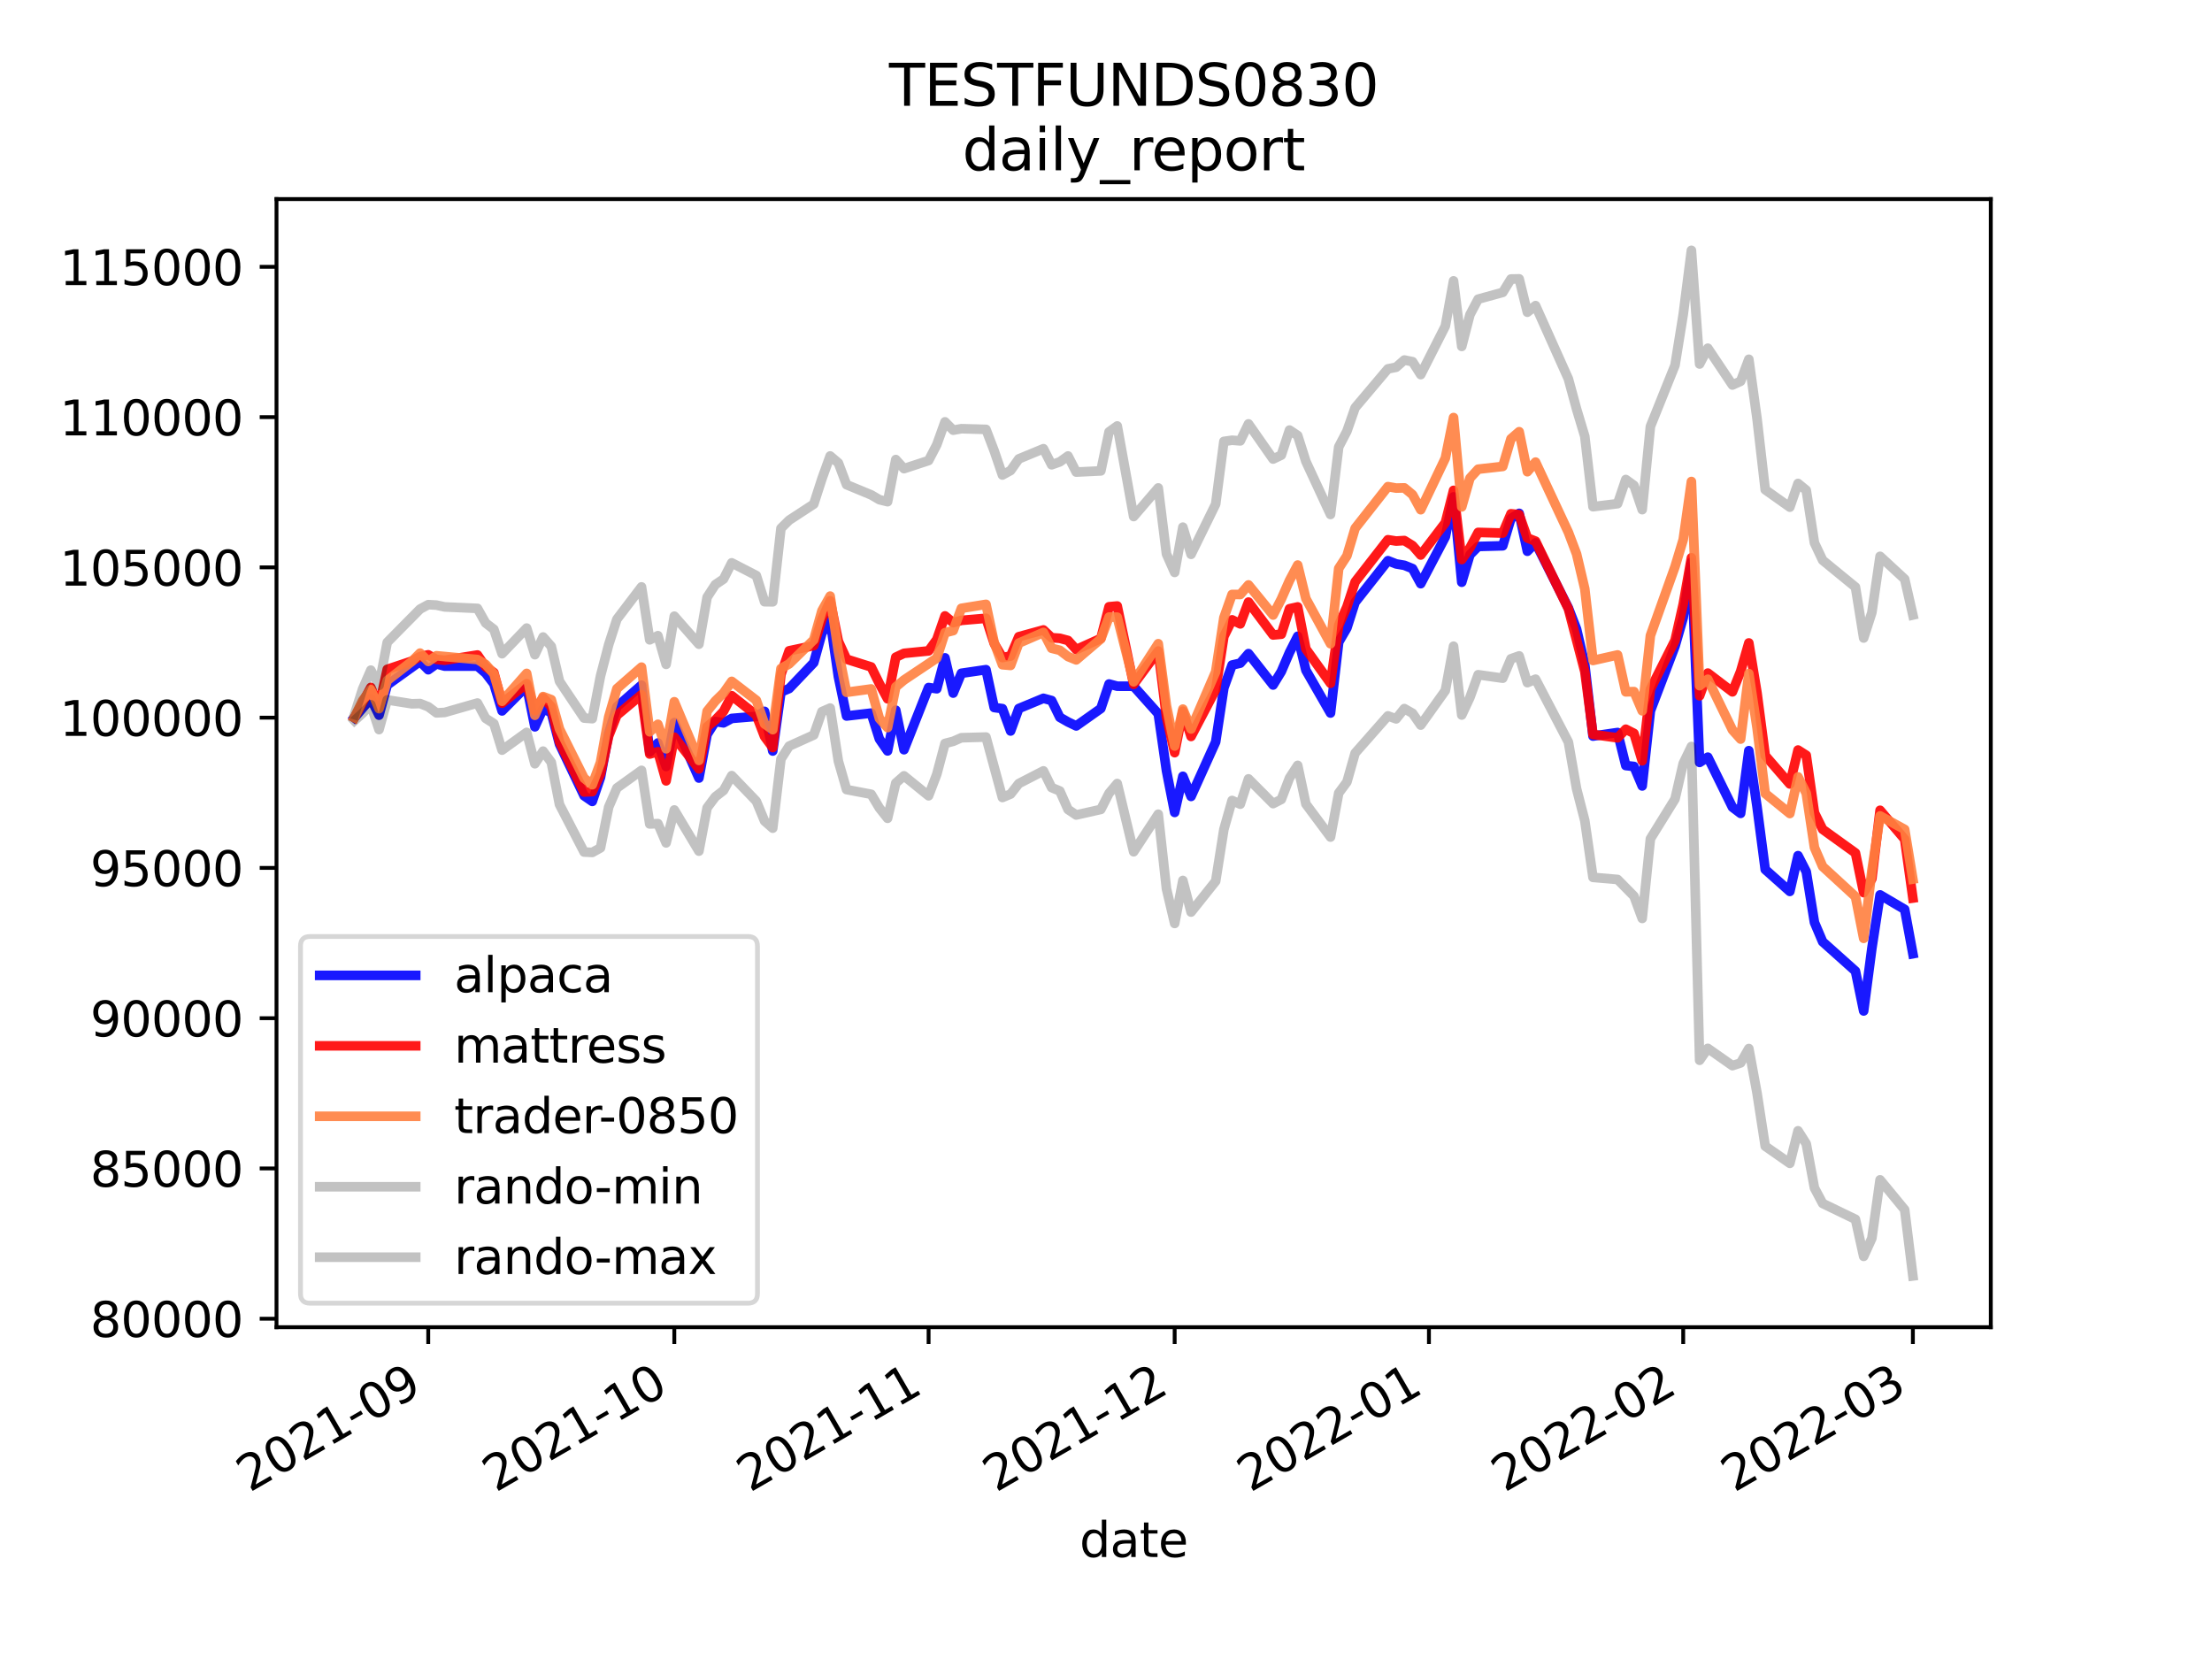 <?xml version="1.0" encoding="utf-8" standalone="no"?>
<!DOCTYPE svg PUBLIC "-//W3C//DTD SVG 1.1//EN"
  "http://www.w3.org/Graphics/SVG/1.1/DTD/svg11.dtd">
<svg height="345.6pt" version="1.1" viewBox="0 0 460.8 345.6" width="460.8pt" xmlns="http://www.w3.org/2000/svg" xmlns:xlink="http://www.w3.org/1999/xlink">
 <defs>
  <style type="text/css">*{stroke-linecap:butt;stroke-linejoin:round;}</style>
 </defs>
 <g id="figure_1">
  <g id="patch_1">
   <path d="M 0 345.6 
L 460.8 345.6 
L 460.8 0 
L 0 0 
z
" style="fill:#ffffff;"/>
  </g>
  <g id="axes_1">
   <g id="patch_2">
    <path d="M 57.6 276.48 
L 414.72 276.48 
L 414.72 41.472 
L 57.6 41.472 
z
" style="fill:#ffffff;"/>
   </g>
   <g id="matplotlib.axis_1">
    <g id="xtick_1">
     <g id="line2d_1">
      <defs>
       <path d="M 0 0 
L 0 3.5 
" id="m0a4900d268" style="stroke:#000000;stroke-width:0.8;"/>
      </defs>
      <g>
       <use style="stroke:#000000;stroke-width:0.8;" x="89.211" xlink:href="#m0a4900d268" y="276.48"/>
      </g>
     </g>
     <g id="text_1">
      <!-- 2021-09 -->
      <g transform="translate(51.986 310.952)rotate(-30)scale(0.1 -0.1)">
       <defs>
        <path d="M 1228 531 
L 3431 531 
L 3431 0 
L 469 0 
L 469 531 
Q 828 903 1448 1529 
Q 2069 2156 2228 2338 
Q 2531 2678 2651 2914 
Q 2772 3150 2772 3378 
Q 2772 3750 2511 3984 
Q 2250 4219 1831 4219 
Q 1534 4219 1204 4116 
Q 875 4013 500 3803 
L 500 4441 
Q 881 4594 1212 4672 
Q 1544 4750 1819 4750 
Q 2544 4750 2975 4387 
Q 3406 4025 3406 3419 
Q 3406 3131 3298 2873 
Q 3191 2616 2906 2266 
Q 2828 2175 2409 1742 
Q 1991 1309 1228 531 
z
" id="DejaVuSans-32" transform="scale(0.016)"/>
        <path d="M 2034 4250 
Q 1547 4250 1301 3770 
Q 1056 3291 1056 2328 
Q 1056 1369 1301 889 
Q 1547 409 2034 409 
Q 2525 409 2770 889 
Q 3016 1369 3016 2328 
Q 3016 3291 2770 3770 
Q 2525 4250 2034 4250 
z
M 2034 4750 
Q 2819 4750 3233 4129 
Q 3647 3509 3647 2328 
Q 3647 1150 3233 529 
Q 2819 -91 2034 -91 
Q 1250 -91 836 529 
Q 422 1150 422 2328 
Q 422 3509 836 4129 
Q 1250 4750 2034 4750 
z
" id="DejaVuSans-30" transform="scale(0.016)"/>
        <path d="M 794 531 
L 1825 531 
L 1825 4091 
L 703 3866 
L 703 4441 
L 1819 4666 
L 2450 4666 
L 2450 531 
L 3481 531 
L 3481 0 
L 794 0 
L 794 531 
z
" id="DejaVuSans-31" transform="scale(0.016)"/>
        <path d="M 313 2009 
L 1997 2009 
L 1997 1497 
L 313 1497 
L 313 2009 
z
" id="DejaVuSans-2d" transform="scale(0.016)"/>
        <path d="M 703 97 
L 703 672 
Q 941 559 1184 500 
Q 1428 441 1663 441 
Q 2288 441 2617 861 
Q 2947 1281 2994 2138 
Q 2813 1869 2534 1725 
Q 2256 1581 1919 1581 
Q 1219 1581 811 2004 
Q 403 2428 403 3163 
Q 403 3881 828 4315 
Q 1253 4750 1959 4750 
Q 2769 4750 3195 4129 
Q 3622 3509 3622 2328 
Q 3622 1225 3098 567 
Q 2575 -91 1691 -91 
Q 1453 -91 1209 -44 
Q 966 3 703 97 
z
M 1959 2075 
Q 2384 2075 2632 2365 
Q 2881 2656 2881 3163 
Q 2881 3666 2632 3958 
Q 2384 4250 1959 4250 
Q 1534 4250 1286 3958 
Q 1038 3666 1038 3163 
Q 1038 2656 1286 2365 
Q 1534 2075 1959 2075 
z
" id="DejaVuSans-39" transform="scale(0.016)"/>
       </defs>
       <use xlink:href="#DejaVuSans-32"/>
       <use x="63.623" xlink:href="#DejaVuSans-30"/>
       <use x="127.246" xlink:href="#DejaVuSans-32"/>
       <use x="190.869" xlink:href="#DejaVuSans-31"/>
       <use x="254.492" xlink:href="#DejaVuSans-2d"/>
       <use x="290.576" xlink:href="#DejaVuSans-30"/>
       <use x="354.199" xlink:href="#DejaVuSans-39"/>
      </g>
     </g>
    </g>
    <g id="xtick_2">
     <g id="line2d_2">
      <g>
       <use style="stroke:#000000;stroke-width:0.8;" x="140.472" xlink:href="#m0a4900d268" y="276.48"/>
      </g>
     </g>
     <g id="text_2">
      <!-- 2021-10 -->
      <g transform="translate(103.248 310.952)rotate(-30)scale(0.1 -0.1)">
       <use xlink:href="#DejaVuSans-32"/>
       <use x="63.623" xlink:href="#DejaVuSans-30"/>
       <use x="127.246" xlink:href="#DejaVuSans-32"/>
       <use x="190.869" xlink:href="#DejaVuSans-31"/>
       <use x="254.492" xlink:href="#DejaVuSans-2d"/>
       <use x="290.576" xlink:href="#DejaVuSans-31"/>
       <use x="354.199" xlink:href="#DejaVuSans-30"/>
      </g>
     </g>
    </g>
    <g id="xtick_3">
     <g id="line2d_3">
      <g>
       <use style="stroke:#000000;stroke-width:0.8;" x="193.442" xlink:href="#m0a4900d268" y="276.48"/>
      </g>
     </g>
     <g id="text_3">
      <!-- 2021-11 -->
      <g transform="translate(156.217 310.952)rotate(-30)scale(0.1 -0.1)">
       <use xlink:href="#DejaVuSans-32"/>
       <use x="63.623" xlink:href="#DejaVuSans-30"/>
       <use x="127.246" xlink:href="#DejaVuSans-32"/>
       <use x="190.869" xlink:href="#DejaVuSans-31"/>
       <use x="254.492" xlink:href="#DejaVuSans-2d"/>
       <use x="290.576" xlink:href="#DejaVuSans-31"/>
       <use x="354.199" xlink:href="#DejaVuSans-31"/>
      </g>
     </g>
    </g>
    <g id="xtick_4">
     <g id="line2d_4">
      <g>
       <use style="stroke:#000000;stroke-width:0.8;" x="244.704" xlink:href="#m0a4900d268" y="276.48"/>
      </g>
     </g>
     <g id="text_4">
      <!-- 2021-12 -->
      <g transform="translate(207.479 310.952)rotate(-30)scale(0.1 -0.1)">
       <use xlink:href="#DejaVuSans-32"/>
       <use x="63.623" xlink:href="#DejaVuSans-30"/>
       <use x="127.246" xlink:href="#DejaVuSans-32"/>
       <use x="190.869" xlink:href="#DejaVuSans-31"/>
       <use x="254.492" xlink:href="#DejaVuSans-2d"/>
       <use x="290.576" xlink:href="#DejaVuSans-31"/>
       <use x="354.199" xlink:href="#DejaVuSans-32"/>
      </g>
     </g>
    </g>
    <g id="xtick_5">
     <g id="line2d_5">
      <g>
       <use style="stroke:#000000;stroke-width:0.8;" x="297.673" xlink:href="#m0a4900d268" y="276.48"/>
      </g>
     </g>
     <g id="text_5">
      <!-- 2022-01 -->
      <g transform="translate(260.449 310.952)rotate(-30)scale(0.1 -0.1)">
       <use xlink:href="#DejaVuSans-32"/>
       <use x="63.623" xlink:href="#DejaVuSans-30"/>
       <use x="127.246" xlink:href="#DejaVuSans-32"/>
       <use x="190.869" xlink:href="#DejaVuSans-32"/>
       <use x="254.492" xlink:href="#DejaVuSans-2d"/>
       <use x="290.576" xlink:href="#DejaVuSans-30"/>
       <use x="354.199" xlink:href="#DejaVuSans-31"/>
      </g>
     </g>
    </g>
    <g id="xtick_6">
     <g id="line2d_6">
      <g>
       <use style="stroke:#000000;stroke-width:0.8;" x="350.643" xlink:href="#m0a4900d268" y="276.48"/>
      </g>
     </g>
     <g id="text_6">
      <!-- 2022-02 -->
      <g transform="translate(313.419 310.952)rotate(-30)scale(0.1 -0.1)">
       <use xlink:href="#DejaVuSans-32"/>
       <use x="63.623" xlink:href="#DejaVuSans-30"/>
       <use x="127.246" xlink:href="#DejaVuSans-32"/>
       <use x="190.869" xlink:href="#DejaVuSans-32"/>
       <use x="254.492" xlink:href="#DejaVuSans-2d"/>
       <use x="290.576" xlink:href="#DejaVuSans-30"/>
       <use x="354.199" xlink:href="#DejaVuSans-32"/>
      </g>
     </g>
    </g>
    <g id="xtick_7">
     <g id="line2d_7">
      <g>
       <use style="stroke:#000000;stroke-width:0.8;" x="398.487" xlink:href="#m0a4900d268" y="276.48"/>
      </g>
     </g>
     <g id="text_7">
      <!-- 2022-03 -->
      <g transform="translate(361.262 310.952)rotate(-30)scale(0.1 -0.1)">
       <defs>
        <path d="M 2597 2516 
Q 3050 2419 3304 2112 
Q 3559 1806 3559 1356 
Q 3559 666 3084 287 
Q 2609 -91 1734 -91 
Q 1441 -91 1130 -33 
Q 819 25 488 141 
L 488 750 
Q 750 597 1062 519 
Q 1375 441 1716 441 
Q 2309 441 2620 675 
Q 2931 909 2931 1356 
Q 2931 1769 2642 2001 
Q 2353 2234 1838 2234 
L 1294 2234 
L 1294 2753 
L 1863 2753 
Q 2328 2753 2575 2939 
Q 2822 3125 2822 3475 
Q 2822 3834 2567 4026 
Q 2313 4219 1838 4219 
Q 1578 4219 1281 4162 
Q 984 4106 628 3988 
L 628 4550 
Q 988 4650 1302 4700 
Q 1616 4750 1894 4750 
Q 2613 4750 3031 4423 
Q 3450 4097 3450 3541 
Q 3450 3153 3228 2886 
Q 3006 2619 2597 2516 
z
" id="DejaVuSans-33" transform="scale(0.016)"/>
       </defs>
       <use xlink:href="#DejaVuSans-32"/>
       <use x="63.623" xlink:href="#DejaVuSans-30"/>
       <use x="127.246" xlink:href="#DejaVuSans-32"/>
       <use x="190.869" xlink:href="#DejaVuSans-32"/>
       <use x="254.492" xlink:href="#DejaVuSans-2d"/>
       <use x="290.576" xlink:href="#DejaVuSans-30"/>
       <use x="354.199" xlink:href="#DejaVuSans-33"/>
      </g>
     </g>
    </g>
    <g id="text_8">
     <!-- date -->
     <g transform="translate(224.885 324.351)scale(0.1 -0.1)">
      <defs>
       <path d="M 2906 2969 
L 2906 4863 
L 3481 4863 
L 3481 0 
L 2906 0 
L 2906 525 
Q 2725 213 2448 61 
Q 2172 -91 1784 -91 
Q 1150 -91 751 415 
Q 353 922 353 1747 
Q 353 2572 751 3078 
Q 1150 3584 1784 3584 
Q 2172 3584 2448 3432 
Q 2725 3281 2906 2969 
z
M 947 1747 
Q 947 1113 1208 752 
Q 1469 391 1925 391 
Q 2381 391 2643 752 
Q 2906 1113 2906 1747 
Q 2906 2381 2643 2742 
Q 2381 3103 1925 3103 
Q 1469 3103 1208 2742 
Q 947 2381 947 1747 
z
" id="DejaVuSans-64" transform="scale(0.016)"/>
       <path d="M 2194 1759 
Q 1497 1759 1228 1600 
Q 959 1441 959 1056 
Q 959 750 1161 570 
Q 1363 391 1709 391 
Q 2188 391 2477 730 
Q 2766 1069 2766 1631 
L 2766 1759 
L 2194 1759 
z
M 3341 1997 
L 3341 0 
L 2766 0 
L 2766 531 
Q 2569 213 2275 61 
Q 1981 -91 1556 -91 
Q 1019 -91 701 211 
Q 384 513 384 1019 
Q 384 1609 779 1909 
Q 1175 2209 1959 2209 
L 2766 2209 
L 2766 2266 
Q 2766 2663 2505 2880 
Q 2244 3097 1772 3097 
Q 1472 3097 1187 3025 
Q 903 2953 641 2809 
L 641 3341 
Q 956 3463 1253 3523 
Q 1550 3584 1831 3584 
Q 2591 3584 2966 3190 
Q 3341 2797 3341 1997 
z
" id="DejaVuSans-61" transform="scale(0.016)"/>
       <path d="M 1172 4494 
L 1172 3500 
L 2356 3500 
L 2356 3053 
L 1172 3053 
L 1172 1153 
Q 1172 725 1289 603 
Q 1406 481 1766 481 
L 2356 481 
L 2356 0 
L 1766 0 
Q 1100 0 847 248 
Q 594 497 594 1153 
L 594 3053 
L 172 3053 
L 172 3500 
L 594 3500 
L 594 4494 
L 1172 4494 
z
" id="DejaVuSans-74" transform="scale(0.016)"/>
       <path d="M 3597 1894 
L 3597 1613 
L 953 1613 
Q 991 1019 1311 708 
Q 1631 397 2203 397 
Q 2534 397 2845 478 
Q 3156 559 3463 722 
L 3463 178 
Q 3153 47 2828 -22 
Q 2503 -91 2169 -91 
Q 1331 -91 842 396 
Q 353 884 353 1716 
Q 353 2575 817 3079 
Q 1281 3584 2069 3584 
Q 2775 3584 3186 3129 
Q 3597 2675 3597 1894 
z
M 3022 2063 
Q 3016 2534 2758 2815 
Q 2500 3097 2075 3097 
Q 1594 3097 1305 2825 
Q 1016 2553 972 2059 
L 3022 2063 
z
" id="DejaVuSans-65" transform="scale(0.016)"/>
      </defs>
      <use xlink:href="#DejaVuSans-64"/>
      <use x="63.477" xlink:href="#DejaVuSans-61"/>
      <use x="124.756" xlink:href="#DejaVuSans-74"/>
      <use x="163.965" xlink:href="#DejaVuSans-65"/>
     </g>
    </g>
   </g>
   <g id="matplotlib.axis_2">
    <g id="ytick_1">
     <g id="line2d_8">
      <defs>
       <path d="M 0 0 
L -3.5 0 
" id="m4375a3fd63" style="stroke:#000000;stroke-width:0.8;"/>
      </defs>
      <g>
       <use style="stroke:#000000;stroke-width:0.8;" x="57.6" xlink:href="#m4375a3fd63" y="274.714"/>
      </g>
     </g>
     <g id="text_9">
      <!-- 80000 -->
      <g transform="translate(18.788 278.513)scale(0.1 -0.1)">
       <defs>
        <path d="M 2034 2216 
Q 1584 2216 1326 1975 
Q 1069 1734 1069 1313 
Q 1069 891 1326 650 
Q 1584 409 2034 409 
Q 2484 409 2743 651 
Q 3003 894 3003 1313 
Q 3003 1734 2745 1975 
Q 2488 2216 2034 2216 
z
M 1403 2484 
Q 997 2584 770 2862 
Q 544 3141 544 3541 
Q 544 4100 942 4425 
Q 1341 4750 2034 4750 
Q 2731 4750 3128 4425 
Q 3525 4100 3525 3541 
Q 3525 3141 3298 2862 
Q 3072 2584 2669 2484 
Q 3125 2378 3379 2068 
Q 3634 1759 3634 1313 
Q 3634 634 3220 271 
Q 2806 -91 2034 -91 
Q 1263 -91 848 271 
Q 434 634 434 1313 
Q 434 1759 690 2068 
Q 947 2378 1403 2484 
z
M 1172 3481 
Q 1172 3119 1398 2916 
Q 1625 2713 2034 2713 
Q 2441 2713 2670 2916 
Q 2900 3119 2900 3481 
Q 2900 3844 2670 4047 
Q 2441 4250 2034 4250 
Q 1625 4250 1398 4047 
Q 1172 3844 1172 3481 
z
" id="DejaVuSans-38" transform="scale(0.016)"/>
       </defs>
       <use xlink:href="#DejaVuSans-38"/>
       <use x="63.623" xlink:href="#DejaVuSans-30"/>
       <use x="127.246" xlink:href="#DejaVuSans-30"/>
       <use x="190.869" xlink:href="#DejaVuSans-30"/>
       <use x="254.492" xlink:href="#DejaVuSans-30"/>
      </g>
     </g>
    </g>
    <g id="ytick_2">
     <g id="line2d_9">
      <g>
       <use style="stroke:#000000;stroke-width:0.8;" x="57.6" xlink:href="#m4375a3fd63" y="243.41"/>
      </g>
     </g>
     <g id="text_10">
      <!-- 85000 -->
      <g transform="translate(18.788 247.209)scale(0.1 -0.1)">
       <defs>
        <path d="M 691 4666 
L 3169 4666 
L 3169 4134 
L 1269 4134 
L 1269 2991 
Q 1406 3038 1543 3061 
Q 1681 3084 1819 3084 
Q 2600 3084 3056 2656 
Q 3513 2228 3513 1497 
Q 3513 744 3044 326 
Q 2575 -91 1722 -91 
Q 1428 -91 1123 -41 
Q 819 9 494 109 
L 494 744 
Q 775 591 1075 516 
Q 1375 441 1709 441 
Q 2250 441 2565 725 
Q 2881 1009 2881 1497 
Q 2881 1984 2565 2268 
Q 2250 2553 1709 2553 
Q 1456 2553 1204 2497 
Q 953 2441 691 2322 
L 691 4666 
z
" id="DejaVuSans-35" transform="scale(0.016)"/>
       </defs>
       <use xlink:href="#DejaVuSans-38"/>
       <use x="63.623" xlink:href="#DejaVuSans-35"/>
       <use x="127.246" xlink:href="#DejaVuSans-30"/>
       <use x="190.869" xlink:href="#DejaVuSans-30"/>
       <use x="254.492" xlink:href="#DejaVuSans-30"/>
      </g>
     </g>
    </g>
    <g id="ytick_3">
     <g id="line2d_10">
      <g>
       <use style="stroke:#000000;stroke-width:0.8;" x="57.6" xlink:href="#m4375a3fd63" y="212.107"/>
      </g>
     </g>
     <g id="text_11">
      <!-- 90000 -->
      <g transform="translate(18.788 215.906)scale(0.1 -0.1)">
       <use xlink:href="#DejaVuSans-39"/>
       <use x="63.623" xlink:href="#DejaVuSans-30"/>
       <use x="127.246" xlink:href="#DejaVuSans-30"/>
       <use x="190.869" xlink:href="#DejaVuSans-30"/>
       <use x="254.492" xlink:href="#DejaVuSans-30"/>
      </g>
     </g>
    </g>
    <g id="ytick_4">
     <g id="line2d_11">
      <g>
       <use style="stroke:#000000;stroke-width:0.8;" x="57.6" xlink:href="#m4375a3fd63" y="180.803"/>
      </g>
     </g>
     <g id="text_12">
      <!-- 95000 -->
      <g transform="translate(18.788 184.603)scale(0.1 -0.1)">
       <use xlink:href="#DejaVuSans-39"/>
       <use x="63.623" xlink:href="#DejaVuSans-35"/>
       <use x="127.246" xlink:href="#DejaVuSans-30"/>
       <use x="190.869" xlink:href="#DejaVuSans-30"/>
       <use x="254.492" xlink:href="#DejaVuSans-30"/>
      </g>
     </g>
    </g>
    <g id="ytick_5">
     <g id="line2d_12">
      <g>
       <use style="stroke:#000000;stroke-width:0.8;" x="57.6" xlink:href="#m4375a3fd63" y="149.5"/>
      </g>
     </g>
     <g id="text_13">
      <!-- 100000 -->
      <g transform="translate(12.425 153.299)scale(0.1 -0.1)">
       <use xlink:href="#DejaVuSans-31"/>
       <use x="63.623" xlink:href="#DejaVuSans-30"/>
       <use x="127.246" xlink:href="#DejaVuSans-30"/>
       <use x="190.869" xlink:href="#DejaVuSans-30"/>
       <use x="254.492" xlink:href="#DejaVuSans-30"/>
       <use x="318.115" xlink:href="#DejaVuSans-30"/>
      </g>
     </g>
    </g>
    <g id="ytick_6">
     <g id="line2d_13">
      <g>
       <use style="stroke:#000000;stroke-width:0.8;" x="57.6" xlink:href="#m4375a3fd63" y="118.196"/>
      </g>
     </g>
     <g id="text_14">
      <!-- 105000 -->
      <g transform="translate(12.425 121.996)scale(0.1 -0.1)">
       <use xlink:href="#DejaVuSans-31"/>
       <use x="63.623" xlink:href="#DejaVuSans-30"/>
       <use x="127.246" xlink:href="#DejaVuSans-35"/>
       <use x="190.869" xlink:href="#DejaVuSans-30"/>
       <use x="254.492" xlink:href="#DejaVuSans-30"/>
       <use x="318.115" xlink:href="#DejaVuSans-30"/>
      </g>
     </g>
    </g>
    <g id="ytick_7">
     <g id="line2d_14">
      <g>
       <use style="stroke:#000000;stroke-width:0.8;" x="57.6" xlink:href="#m4375a3fd63" y="86.893"/>
      </g>
     </g>
     <g id="text_15">
      <!-- 110000 -->
      <g transform="translate(12.425 90.692)scale(0.1 -0.1)">
       <use xlink:href="#DejaVuSans-31"/>
       <use x="63.623" xlink:href="#DejaVuSans-31"/>
       <use x="127.246" xlink:href="#DejaVuSans-30"/>
       <use x="190.869" xlink:href="#DejaVuSans-30"/>
       <use x="254.492" xlink:href="#DejaVuSans-30"/>
       <use x="318.115" xlink:href="#DejaVuSans-30"/>
      </g>
     </g>
    </g>
    <g id="ytick_8">
     <g id="line2d_15">
      <g>
       <use style="stroke:#000000;stroke-width:0.8;" x="57.6" xlink:href="#m4375a3fd63" y="55.589"/>
      </g>
     </g>
     <g id="text_16">
      <!-- 115000 -->
      <g transform="translate(12.425 59.389)scale(0.1 -0.1)">
       <use xlink:href="#DejaVuSans-31"/>
       <use x="63.623" xlink:href="#DejaVuSans-31"/>
       <use x="127.246" xlink:href="#DejaVuSans-35"/>
       <use x="190.869" xlink:href="#DejaVuSans-30"/>
       <use x="254.492" xlink:href="#DejaVuSans-30"/>
       <use x="318.115" xlink:href="#DejaVuSans-30"/>
      </g>
     </g>
    </g>
   </g>
   <g id="line2d_16">
    <path clip-path="url(#p60784f9f32)" d="M 73.833 149.5 
L 77.25 145.525 
L 78.959 148.982 
L 80.668 142.698 
L 87.502 137.79 
L 89.211 139.521 
L 90.92 138.296 
L 92.629 138.768 
L 99.463 138.768 
L 101.172 140.226 
L 102.881 142.463 
L 104.589 148.097 
L 109.716 142.941 
L 111.424 151.412 
L 113.133 147.63 
L 114.842 148.45 
L 116.55 155.017 
L 121.677 165.768 
L 123.385 166.949 
L 125.094 161.937 
L 126.803 152.793 
L 128.511 147.222 
L 133.638 142.73 
L 135.346 156.651 
L 137.055 154.773 
L 138.764 159.682 
L 140.472 150.529 
L 145.598 162.084 
L 147.307 152.991 
L 149.016 150.306 
L 150.725 150.583 
L 152.433 149.662 
L 157.559 149.234 
L 159.268 148.189 
L 160.977 156.451 
L 162.686 144.165 
L 164.394 143.438 
L 169.52 138.052 
L 171.229 131.877 
L 172.938 129.173 
L 174.647 140.941 
L 176.355 149.154 
L 181.481 148.554 
L 183.19 153.942 
L 184.899 156.43 
L 186.607 147.941 
L 188.316 156.179 
L 193.442 143.228 
L 195.151 143.48 
L 196.86 137.043 
L 198.568 144.382 
L 200.277 140.255 
L 205.403 139.506 
L 207.112 147.391 
L 208.821 147.621 
L 210.529 152.279 
L 212.238 147.597 
L 217.364 145.471 
L 219.073 145.939 
L 220.782 149.428 
L 222.49 150.404 
L 224.199 151.223 
L 229.325 147.598 
L 231.034 142.491 
L 232.743 142.945 
L 236.16 142.964 
L 241.286 148.696 
L 242.995 160.545 
L 244.704 169.245 
L 246.412 161.718 
L 248.121 165.91 
L 253.247 154.554 
L 254.956 143.298 
L 256.664 138.54 
L 258.373 138.145 
L 260.082 136.158 
L 265.208 142.698 
L 266.917 139.903 
L 268.625 135.922 
L 270.334 132.548 
L 272.043 139.624 
L 277.169 148.538 
L 278.878 133.759 
L 280.586 130.822 
L 282.295 125.465 
L 289.13 116.8 
L 290.839 117.471 
L 292.547 117.762 
L 294.256 118.452 
L 295.965 121.591 
L 301.091 111.832 
L 302.8 103.511 
L 304.508 121.29 
L 306.217 115.565 
L 307.926 113.84 
L 313.052 113.699 
L 314.761 108.01 
L 316.469 106.94 
L 318.178 114.835 
L 319.887 113.086 
L 326.722 126.64 
L 328.43 131.054 
L 330.139 138.389 
L 331.848 153.343 
L 336.974 152.596 
L 338.682 159.479 
L 340.391 159.668 
L 342.1 163.728 
L 343.809 148.087 
L 348.935 134.639 
L 350.643 128.701 
L 352.352 117.121 
L 354.061 158.827 
L 355.77 157.733 
L 360.896 168.151 
L 362.604 169.443 
L 364.313 156.377 
L 366.022 168.077 
L 367.731 181.135 
L 372.857 185.696 
L 374.565 178.249 
L 376.274 181.583 
L 377.983 192.16 
L 379.691 196.185 
L 386.526 202.296 
L 388.235 210.6 
L 389.944 197.558 
L 391.652 186.421 
L 396.779 189.445 
L 398.487 198.679 
L 398.487 198.679 
" style="fill:none;stroke:#0000ff;stroke-linecap:square;stroke-opacity:0.9;stroke-width:2;"/>
   </g>
   <g id="line2d_17">
    <path clip-path="url(#p60784f9f32)" d="M 73.833 149.5 
L 77.25 143.209 
L 78.959 147.272 
L 80.668 139.435 
L 85.794 137.718 
L 87.502 136.78 
L 89.211 136.41 
L 90.92 137.375 
L 92.629 137.54 
L 99.463 136.445 
L 101.172 138.916 
L 102.881 140.108 
L 104.589 146.474 
L 109.716 142.418 
L 111.424 148.052 
L 113.133 145.345 
L 114.842 147.218 
L 116.55 154.557 
L 121.677 164.989 
L 123.385 164.91 
L 125.094 161.218 
L 126.803 153.318 
L 128.511 149 
L 133.638 144.718 
L 135.346 157.083 
L 137.055 156.593 
L 138.764 162.667 
L 140.472 153.567 
L 145.598 160.176 
L 147.307 151.398 
L 149.016 149.977 
L 150.725 148.189 
L 152.433 144.926 
L 157.559 148.978 
L 159.268 153.431 
L 160.977 155.735 
L 162.686 140.509 
L 164.394 135.573 
L 169.52 134.49 
L 171.229 128.998 
L 172.938 125.154 
L 174.647 133.59 
L 176.355 137.322 
L 181.481 138.937 
L 183.19 142.407 
L 184.899 145.575 
L 186.607 136.906 
L 188.316 136.102 
L 193.442 135.593 
L 195.151 133.226 
L 196.86 128.306 
L 198.568 129.714 
L 200.277 129.237 
L 205.403 128.801 
L 207.112 134.049 
L 208.821 136.986 
L 210.529 136.664 
L 212.238 132.634 
L 217.364 131.229 
L 219.073 132.846 
L 220.782 132.966 
L 222.49 133.42 
L 224.199 135.312 
L 229.325 133.002 
L 231.034 126.399 
L 232.743 126.242 
L 236.16 142.56 
L 241.286 135.623 
L 242.995 149.348 
L 244.704 156.792 
L 246.412 148.173 
L 248.121 153.417 
L 253.247 143.668 
L 254.956 132.591 
L 256.664 129.123 
L 258.373 129.969 
L 260.082 125.422 
L 265.208 132.274 
L 266.917 132.119 
L 268.625 126.815 
L 270.334 126.434 
L 272.043 135.19 
L 277.169 142.345 
L 278.878 130.264 
L 280.586 126.423 
L 282.295 121.22 
L 289.13 112.439 
L 290.839 112.711 
L 292.547 112.603 
L 294.256 113.656 
L 295.965 115.618 
L 301.091 108.887 
L 302.8 102.155 
L 304.508 116.563 
L 306.217 114.123 
L 307.926 110.909 
L 313.052 111.044 
L 314.761 107.027 
L 316.469 107.216 
L 318.178 112.072 
L 319.887 112.736 
L 326.722 126.824 
L 330.139 139.875 
L 331.848 152.996 
L 336.974 153.703 
L 338.682 151.909 
L 340.391 152.781 
L 342.1 158.492 
L 343.809 143.591 
L 348.935 133.413 
L 350.643 125.863 
L 352.352 116.199 
L 354.061 144.952 
L 355.77 140.216 
L 360.896 144.125 
L 362.604 139.873 
L 364.313 133.936 
L 366.022 144.356 
L 367.731 157.405 
L 372.857 163.312 
L 374.565 156.248 
L 376.274 157.341 
L 377.983 169.316 
L 379.691 172.767 
L 386.526 177.69 
L 388.235 185.951 
L 389.944 183.069 
L 391.652 168.797 
L 396.779 174.833 
L 398.487 187.075 
L 398.487 187.075 
" style="fill:none;stroke:#ff0000;stroke-linecap:square;stroke-opacity:0.9;stroke-width:2;"/>
   </g>
   <g id="line2d_18">
    <path clip-path="url(#p60784f9f32)" d="M 73.833 149.5 
L 75.541 145.944 
L 77.25 143.66 
L 78.959 147.624 
L 80.668 141.765 
L 85.794 137.784 
L 87.502 136.057 
L 89.211 137.782 
L 90.92 136.606 
L 99.463 137.394 
L 101.172 138.412 
L 102.881 140.378 
L 104.589 146.086 
L 109.716 140.28 
L 111.424 149.007 
L 113.133 145.107 
L 114.842 145.753 
L 116.55 151.856 
L 121.677 162.112 
L 123.385 163.471 
L 125.094 158.828 
L 126.803 149.364 
L 128.511 143.462 
L 133.638 138.974 
L 135.346 152.445 
L 137.055 150.881 
L 138.764 155.988 
L 140.472 146.187 
L 145.598 158.404 
L 147.307 148.16 
L 149.016 146.031 
L 150.725 144.359 
L 152.433 141.944 
L 157.559 145.885 
L 159.268 150.796 
L 160.977 152.002 
L 162.686 139.272 
L 164.394 138.299 
L 169.52 133.289 
L 171.229 127.216 
L 172.938 124.179 
L 174.647 135.77 
L 176.355 144.22 
L 181.481 143.521 
L 183.19 149.671 
L 184.899 151.572 
L 186.607 143.096 
L 188.316 141.666 
L 195.151 137.097 
L 196.86 131.799 
L 198.568 131.369 
L 200.277 126.725 
L 205.403 125.896 
L 207.112 133.882 
L 208.821 138.474 
L 210.529 138.62 
L 212.238 133.976 
L 217.364 131.755 
L 219.073 135.045 
L 220.782 135.468 
L 222.49 136.776 
L 224.199 137.466 
L 229.325 133.098 
L 231.034 128.544 
L 232.743 128.569 
L 236.16 142.032 
L 241.286 134.096 
L 242.995 147.032 
L 244.704 155.407 
L 246.412 147.722 
L 248.121 151.86 
L 253.247 139.941 
L 254.956 128.676 
L 256.664 123.839 
L 258.373 123.84 
L 260.082 121.85 
L 265.208 128.122 
L 266.917 124.806 
L 268.625 120.924 
L 270.334 117.712 
L 272.043 124.709 
L 277.169 134.101 
L 278.878 118.414 
L 280.586 115.789 
L 282.295 110.061 
L 289.13 101.37 
L 290.839 101.676 
L 292.547 101.632 
L 294.256 103.048 
L 295.965 106.181 
L 301.091 95.443 
L 302.8 86.983 
L 304.508 105.593 
L 306.217 99.601 
L 307.926 97.74 
L 313.052 97.165 
L 314.761 91.411 
L 316.469 89.932 
L 318.178 98.265 
L 319.887 96.265 
L 326.722 110.892 
L 328.43 115.409 
L 330.139 122.662 
L 331.848 137.588 
L 336.974 136.434 
L 338.682 144.127 
L 340.391 144.074 
L 342.1 148.077 
L 343.809 132.406 
L 348.935 118.049 
L 350.643 112.41 
L 352.352 100.308 
L 354.061 142.839 
L 355.77 141.5 
L 360.896 152.059 
L 362.604 153.964 
L 364.313 140.318 
L 366.022 151.623 
L 367.731 165.299 
L 372.857 169.47 
L 374.565 161.843 
L 376.274 165.252 
L 377.983 176.564 
L 379.691 180.515 
L 386.526 186.79 
L 388.235 195.475 
L 389.944 181.371 
L 391.652 169.968 
L 396.779 172.784 
L 398.487 183.136 
L 398.487 183.136 
" style="fill:none;stroke:#ff8040;stroke-linecap:square;stroke-opacity:0.9;stroke-width:2;"/>
   </g>
   <g id="line2d_19">
    <path clip-path="url(#p60784f9f32)" d="M 73.833 150.126 
L 75.541 148.555 
L 77.25 146.806 
L 78.959 151.989 
L 80.668 145.802 
L 85.794 146.613 
L 87.502 146.559 
L 89.211 147.23 
L 90.92 148.504 
L 92.629 148.416 
L 99.463 146.453 
L 101.172 149.639 
L 102.881 150.735 
L 104.589 156.265 
L 109.716 152.57 
L 111.424 159.103 
L 113.133 156.475 
L 114.842 158.798 
L 116.55 167.586 
L 121.677 177.492 
L 123.385 177.576 
L 125.094 176.628 
L 126.803 168.118 
L 128.511 164.159 
L 133.638 160.476 
L 135.346 171.643 
L 137.055 171.573 
L 138.764 175.592 
L 140.472 168.732 
L 145.598 177.306 
L 147.307 168.273 
L 149.016 165.991 
L 150.725 164.665 
L 152.433 161.575 
L 157.559 166.903 
L 159.268 171.03 
L 160.977 172.523 
L 162.686 158.111 
L 164.394 155.428 
L 169.52 153.111 
L 171.229 148.247 
L 172.938 147.502 
L 174.647 158.555 
L 176.355 164.484 
L 181.481 165.458 
L 183.19 168.313 
L 184.899 170.469 
L 186.607 163.122 
L 188.316 161.621 
L 193.442 165.773 
L 195.151 161.291 
L 196.86 154.874 
L 198.568 154.431 
L 200.277 153.684 
L 205.403 153.543 
L 208.821 166.135 
L 210.529 165.416 
L 212.238 163.23 
L 217.364 160.587 
L 219.073 164.066 
L 220.782 164.778 
L 222.49 168.628 
L 224.199 169.775 
L 229.325 168.617 
L 231.034 165.254 
L 232.743 163.222 
L 236.16 177.439 
L 241.286 169.617 
L 242.995 185.145 
L 244.704 192.374 
L 246.412 183.417 
L 248.121 190.001 
L 253.247 183.563 
L 254.956 172.777 
L 256.664 166.755 
L 258.373 167.526 
L 260.082 162.254 
L 265.208 167.406 
L 266.917 166.534 
L 268.625 162.062 
L 270.334 159.442 
L 272.043 167.492 
L 277.169 174.377 
L 278.878 165.209 
L 280.586 162.908 
L 282.295 156.89 
L 289.13 149.133 
L 290.839 149.752 
L 292.547 147.612 
L 294.256 148.588 
L 295.965 151.048 
L 301.091 143.856 
L 302.8 134.615 
L 304.508 148.952 
L 306.217 145.285 
L 307.926 140.56 
L 313.052 141.279 
L 314.761 137.241 
L 316.469 136.635 
L 318.178 142.211 
L 319.887 141.487 
L 326.722 154.581 
L 328.43 164.319 
L 330.139 170.941 
L 331.848 182.772 
L 336.974 183.211 
L 340.391 186.683 
L 342.1 191.327 
L 343.809 174.734 
L 348.935 166.455 
L 350.643 159.045 
L 352.352 155.51 
L 354.061 220.873 
L 355.77 218.396 
L 360.896 221.996 
L 362.604 221.424 
L 364.313 218.435 
L 366.022 227.711 
L 367.731 238.767 
L 372.857 242.342 
L 374.565 235.567 
L 376.274 238.264 
L 377.983 247.474 
L 379.691 250.698 
L 386.526 254.002 
L 388.235 261.723 
L 389.944 257.957 
L 391.652 245.779 
L 396.779 252.008 
L 398.487 265.798 
L 398.487 265.798 
" style="fill:none;stroke:#0d0d0d;stroke-linecap:square;stroke-opacity:0.25;stroke-width:2;"/>
   </g>
   <g id="line2d_20">
    <path clip-path="url(#p60784f9f32)" d="M 73.833 148.874 
L 75.541 143.526 
L 77.25 139.606 
L 78.959 142.79 
L 80.668 133.807 
L 87.502 126.886 
L 89.211 125.961 
L 90.92 126.055 
L 92.629 126.431 
L 99.463 126.738 
L 101.172 129.787 
L 102.881 131.105 
L 104.589 136.181 
L 109.716 130.84 
L 111.424 136.384 
L 113.133 132.701 
L 114.842 134.656 
L 116.55 141.932 
L 121.677 149.584 
L 123.385 149.712 
L 125.094 140.831 
L 126.803 134.294 
L 128.511 128.996 
L 133.638 122.26 
L 135.346 133.29 
L 137.055 132.421 
L 138.764 138.396 
L 140.472 128.362 
L 145.598 134.196 
L 147.307 124.411 
L 149.016 121.787 
L 150.725 120.627 
L 152.433 117.252 
L 157.559 119.895 
L 159.268 125.348 
L 160.977 125.371 
L 162.686 110.061 
L 164.394 108.368 
L 169.52 105.017 
L 171.229 99.723 
L 172.938 94.985 
L 174.647 96.445 
L 176.355 100.968 
L 181.481 103.091 
L 183.19 104.091 
L 184.899 104.513 
L 186.607 95.731 
L 188.316 97.623 
L 193.442 95.94 
L 195.151 92.643 
L 196.86 87.88 
L 198.568 89.614 
L 200.277 89.306 
L 205.403 89.448 
L 207.112 93.925 
L 208.821 98.95 
L 210.529 98.016 
L 212.238 95.596 
L 217.364 93.473 
L 219.073 96.821 
L 220.782 96.214 
L 222.49 94.99 
L 224.199 98.344 
L 229.325 98.094 
L 231.034 89.965 
L 232.743 88.733 
L 236.16 107.605 
L 241.286 101.642 
L 242.995 115.402 
L 244.704 119.248 
L 246.412 109.817 
L 248.121 115.477 
L 253.247 105.02 
L 254.956 91.954 
L 256.664 91.711 
L 258.373 91.842 
L 260.082 88.303 
L 265.208 95.63 
L 266.917 94.814 
L 268.625 89.59 
L 270.334 90.73 
L 272.043 96.128 
L 277.169 107.175 
L 278.878 93.102 
L 280.586 89.833 
L 282.295 84.936 
L 289.13 76.842 
L 290.839 76.505 
L 292.547 75.002 
L 294.256 75.345 
L 295.965 78.036 
L 301.091 67.924 
L 302.8 58.509 
L 304.508 72.168 
L 306.217 65.563 
L 307.926 62.318 
L 313.052 60.907 
L 314.761 58.125 
L 316.469 58.092 
L 318.178 65.039 
L 319.887 63.665 
L 326.722 78.925 
L 328.43 85.217 
L 330.139 90.895 
L 331.848 105.553 
L 336.974 104.924 
L 338.682 99.891 
L 340.391 101.125 
L 342.1 106.17 
L 343.809 88.843 
L 348.935 76.089 
L 350.643 65.525 
L 352.352 52.154 
L 354.061 75.828 
L 355.77 72.537 
L 360.896 80.204 
L 362.604 79.425 
L 364.313 74.843 
L 366.022 87.221 
L 367.731 102.019 
L 372.857 105.649 
L 374.565 100.715 
L 376.274 102.114 
L 377.983 113.094 
L 379.691 116.708 
L 386.526 122.299 
L 388.235 132.91 
L 389.944 127.601 
L 391.652 115.893 
L 396.779 120.63 
L 398.487 128.118 
L 398.487 128.118 
" style="fill:none;stroke:#0d0d0d;stroke-linecap:square;stroke-opacity:0.25;stroke-width:2;"/>
   </g>
   <g id="patch_3">
    <path d="M 57.6 276.48 
L 57.6 41.472 
" style="fill:none;stroke:#000000;stroke-linecap:square;stroke-linejoin:miter;stroke-width:0.8;"/>
   </g>
   <g id="patch_4">
    <path d="M 414.72 276.48 
L 414.72 41.472 
" style="fill:none;stroke:#000000;stroke-linecap:square;stroke-linejoin:miter;stroke-width:0.8;"/>
   </g>
   <g id="patch_5">
    <path d="M 57.6 276.48 
L 414.72 276.48 
" style="fill:none;stroke:#000000;stroke-linecap:square;stroke-linejoin:miter;stroke-width:0.8;"/>
   </g>
   <g id="patch_6">
    <path d="M 57.6 41.472 
L 414.72 41.472 
" style="fill:none;stroke:#000000;stroke-linecap:square;stroke-linejoin:miter;stroke-width:0.8;"/>
   </g>
   <g id="text_17">
    <!-- TESTFUNDS0830 -->
    <g transform="translate(185.2 22.035)scale(0.12 -0.12)">
     <defs>
      <path d="M -19 4666 
L 3928 4666 
L 3928 4134 
L 2272 4134 
L 2272 0 
L 1638 0 
L 1638 4134 
L -19 4134 
L -19 4666 
z
" id="DejaVuSans-54" transform="scale(0.016)"/>
      <path d="M 628 4666 
L 3578 4666 
L 3578 4134 
L 1259 4134 
L 1259 2753 
L 3481 2753 
L 3481 2222 
L 1259 2222 
L 1259 531 
L 3634 531 
L 3634 0 
L 628 0 
L 628 4666 
z
" id="DejaVuSans-45" transform="scale(0.016)"/>
      <path d="M 3425 4513 
L 3425 3897 
Q 3066 4069 2747 4153 
Q 2428 4238 2131 4238 
Q 1616 4238 1336 4038 
Q 1056 3838 1056 3469 
Q 1056 3159 1242 3001 
Q 1428 2844 1947 2747 
L 2328 2669 
Q 3034 2534 3370 2195 
Q 3706 1856 3706 1288 
Q 3706 609 3251 259 
Q 2797 -91 1919 -91 
Q 1588 -91 1214 -16 
Q 841 59 441 206 
L 441 856 
Q 825 641 1194 531 
Q 1563 422 1919 422 
Q 2459 422 2753 634 
Q 3047 847 3047 1241 
Q 3047 1584 2836 1778 
Q 2625 1972 2144 2069 
L 1759 2144 
Q 1053 2284 737 2584 
Q 422 2884 422 3419 
Q 422 4038 858 4394 
Q 1294 4750 2059 4750 
Q 2388 4750 2728 4690 
Q 3069 4631 3425 4513 
z
" id="DejaVuSans-53" transform="scale(0.016)"/>
      <path d="M 628 4666 
L 3309 4666 
L 3309 4134 
L 1259 4134 
L 1259 2759 
L 3109 2759 
L 3109 2228 
L 1259 2228 
L 1259 0 
L 628 0 
L 628 4666 
z
" id="DejaVuSans-46" transform="scale(0.016)"/>
      <path d="M 556 4666 
L 1191 4666 
L 1191 1831 
Q 1191 1081 1462 751 
Q 1734 422 2344 422 
Q 2950 422 3222 751 
Q 3494 1081 3494 1831 
L 3494 4666 
L 4128 4666 
L 4128 1753 
Q 4128 841 3676 375 
Q 3225 -91 2344 -91 
Q 1459 -91 1007 375 
Q 556 841 556 1753 
L 556 4666 
z
" id="DejaVuSans-55" transform="scale(0.016)"/>
      <path d="M 628 4666 
L 1478 4666 
L 3547 763 
L 3547 4666 
L 4159 4666 
L 4159 0 
L 3309 0 
L 1241 3903 
L 1241 0 
L 628 0 
L 628 4666 
z
" id="DejaVuSans-4e" transform="scale(0.016)"/>
      <path d="M 1259 4147 
L 1259 519 
L 2022 519 
Q 2988 519 3436 956 
Q 3884 1394 3884 2338 
Q 3884 3275 3436 3711 
Q 2988 4147 2022 4147 
L 1259 4147 
z
M 628 4666 
L 1925 4666 
Q 3281 4666 3915 4102 
Q 4550 3538 4550 2338 
Q 4550 1131 3912 565 
Q 3275 0 1925 0 
L 628 0 
L 628 4666 
z
" id="DejaVuSans-44" transform="scale(0.016)"/>
     </defs>
     <use xlink:href="#DejaVuSans-54"/>
     <use x="61.084" xlink:href="#DejaVuSans-45"/>
     <use x="124.268" xlink:href="#DejaVuSans-53"/>
     <use x="187.744" xlink:href="#DejaVuSans-54"/>
     <use x="248.828" xlink:href="#DejaVuSans-46"/>
     <use x="306.348" xlink:href="#DejaVuSans-55"/>
     <use x="379.541" xlink:href="#DejaVuSans-4e"/>
     <use x="454.346" xlink:href="#DejaVuSans-44"/>
     <use x="531.348" xlink:href="#DejaVuSans-53"/>
     <use x="594.824" xlink:href="#DejaVuSans-30"/>
     <use x="658.447" xlink:href="#DejaVuSans-38"/>
     <use x="722.07" xlink:href="#DejaVuSans-33"/>
     <use x="785.693" xlink:href="#DejaVuSans-30"/>
    </g>
    <!-- daily_report -->
    <g transform="translate(200.467 35.472)scale(0.12 -0.12)">
     <defs>
      <path d="M 603 3500 
L 1178 3500 
L 1178 0 
L 603 0 
L 603 3500 
z
M 603 4863 
L 1178 4863 
L 1178 4134 
L 603 4134 
L 603 4863 
z
" id="DejaVuSans-69" transform="scale(0.016)"/>
      <path d="M 603 4863 
L 1178 4863 
L 1178 0 
L 603 0 
L 603 4863 
z
" id="DejaVuSans-6c" transform="scale(0.016)"/>
      <path d="M 2059 -325 
Q 1816 -950 1584 -1140 
Q 1353 -1331 966 -1331 
L 506 -1331 
L 506 -850 
L 844 -850 
Q 1081 -850 1212 -737 
Q 1344 -625 1503 -206 
L 1606 56 
L 191 3500 
L 800 3500 
L 1894 763 
L 2988 3500 
L 3597 3500 
L 2059 -325 
z
" id="DejaVuSans-79" transform="scale(0.016)"/>
      <path d="M 3263 -1063 
L 3263 -1509 
L -63 -1509 
L -63 -1063 
L 3263 -1063 
z
" id="DejaVuSans-5f" transform="scale(0.016)"/>
      <path d="M 2631 2963 
Q 2534 3019 2420 3045 
Q 2306 3072 2169 3072 
Q 1681 3072 1420 2755 
Q 1159 2438 1159 1844 
L 1159 0 
L 581 0 
L 581 3500 
L 1159 3500 
L 1159 2956 
Q 1341 3275 1631 3429 
Q 1922 3584 2338 3584 
Q 2397 3584 2469 3576 
Q 2541 3569 2628 3553 
L 2631 2963 
z
" id="DejaVuSans-72" transform="scale(0.016)"/>
      <path d="M 1159 525 
L 1159 -1331 
L 581 -1331 
L 581 3500 
L 1159 3500 
L 1159 2969 
Q 1341 3281 1617 3432 
Q 1894 3584 2278 3584 
Q 2916 3584 3314 3078 
Q 3713 2572 3713 1747 
Q 3713 922 3314 415 
Q 2916 -91 2278 -91 
Q 1894 -91 1617 61 
Q 1341 213 1159 525 
z
M 3116 1747 
Q 3116 2381 2855 2742 
Q 2594 3103 2138 3103 
Q 1681 3103 1420 2742 
Q 1159 2381 1159 1747 
Q 1159 1113 1420 752 
Q 1681 391 2138 391 
Q 2594 391 2855 752 
Q 3116 1113 3116 1747 
z
" id="DejaVuSans-70" transform="scale(0.016)"/>
      <path d="M 1959 3097 
Q 1497 3097 1228 2736 
Q 959 2375 959 1747 
Q 959 1119 1226 758 
Q 1494 397 1959 397 
Q 2419 397 2687 759 
Q 2956 1122 2956 1747 
Q 2956 2369 2687 2733 
Q 2419 3097 1959 3097 
z
M 1959 3584 
Q 2709 3584 3137 3096 
Q 3566 2609 3566 1747 
Q 3566 888 3137 398 
Q 2709 -91 1959 -91 
Q 1206 -91 779 398 
Q 353 888 353 1747 
Q 353 2609 779 3096 
Q 1206 3584 1959 3584 
z
" id="DejaVuSans-6f" transform="scale(0.016)"/>
     </defs>
     <use xlink:href="#DejaVuSans-64"/>
     <use x="63.477" xlink:href="#DejaVuSans-61"/>
     <use x="124.756" xlink:href="#DejaVuSans-69"/>
     <use x="152.539" xlink:href="#DejaVuSans-6c"/>
     <use x="180.322" xlink:href="#DejaVuSans-79"/>
     <use x="239.502" xlink:href="#DejaVuSans-5f"/>
     <use x="289.502" xlink:href="#DejaVuSans-72"/>
     <use x="328.365" xlink:href="#DejaVuSans-65"/>
     <use x="389.889" xlink:href="#DejaVuSans-70"/>
     <use x="453.365" xlink:href="#DejaVuSans-6f"/>
     <use x="514.547" xlink:href="#DejaVuSans-72"/>
     <use x="555.66" xlink:href="#DejaVuSans-74"/>
    </g>
   </g>
   <g id="legend_1">
    <g id="patch_7">
     <path d="M 64.6 271.48 
L 155.792 271.48 
Q 157.792 271.48 157.792 269.48 
L 157.792 197.089 
Q 157.792 195.089 155.792 195.089 
L 64.6 195.089 
Q 62.6 195.089 62.6 197.089 
L 62.6 269.48 
Q 62.6 271.48 64.6 271.48 
z
" style="fill:#ffffff;opacity:0.8;stroke:#cccccc;stroke-linejoin:miter;"/>
    </g>
    <g id="line2d_21">
     <path d="M 66.6 203.188 
L 86.6 203.188 
" style="fill:none;stroke:#0000ff;stroke-linecap:square;stroke-opacity:0.9;stroke-width:2;"/>
    </g>
    <g id="line2d_22"/>
    <g id="text_18">
     <!-- alpaca -->
     <g transform="translate(94.6 206.688)scale(0.1 -0.1)">
      <defs>
       <path d="M 3122 3366 
L 3122 2828 
Q 2878 2963 2633 3030 
Q 2388 3097 2138 3097 
Q 1578 3097 1268 2742 
Q 959 2388 959 1747 
Q 959 1106 1268 751 
Q 1578 397 2138 397 
Q 2388 397 2633 464 
Q 2878 531 3122 666 
L 3122 134 
Q 2881 22 2623 -34 
Q 2366 -91 2075 -91 
Q 1284 -91 818 406 
Q 353 903 353 1747 
Q 353 2603 823 3093 
Q 1294 3584 2113 3584 
Q 2378 3584 2631 3529 
Q 2884 3475 3122 3366 
z
" id="DejaVuSans-63" transform="scale(0.016)"/>
      </defs>
      <use xlink:href="#DejaVuSans-61"/>
      <use x="61.279" xlink:href="#DejaVuSans-6c"/>
      <use x="89.062" xlink:href="#DejaVuSans-70"/>
      <use x="152.539" xlink:href="#DejaVuSans-61"/>
      <use x="213.818" xlink:href="#DejaVuSans-63"/>
      <use x="268.799" xlink:href="#DejaVuSans-61"/>
     </g>
    </g>
    <g id="line2d_23">
     <path d="M 66.6 217.866 
L 86.6 217.866 
" style="fill:none;stroke:#ff0000;stroke-linecap:square;stroke-opacity:0.9;stroke-width:2;"/>
    </g>
    <g id="line2d_24"/>
    <g id="text_19">
     <!-- mattress -->
     <g transform="translate(94.6 221.366)scale(0.1 -0.1)">
      <defs>
       <path d="M 3328 2828 
Q 3544 3216 3844 3400 
Q 4144 3584 4550 3584 
Q 5097 3584 5394 3201 
Q 5691 2819 5691 2113 
L 5691 0 
L 5113 0 
L 5113 2094 
Q 5113 2597 4934 2840 
Q 4756 3084 4391 3084 
Q 3944 3084 3684 2787 
Q 3425 2491 3425 1978 
L 3425 0 
L 2847 0 
L 2847 2094 
Q 2847 2600 2669 2842 
Q 2491 3084 2119 3084 
Q 1678 3084 1418 2786 
Q 1159 2488 1159 1978 
L 1159 0 
L 581 0 
L 581 3500 
L 1159 3500 
L 1159 2956 
Q 1356 3278 1631 3431 
Q 1906 3584 2284 3584 
Q 2666 3584 2933 3390 
Q 3200 3197 3328 2828 
z
" id="DejaVuSans-6d" transform="scale(0.016)"/>
       <path d="M 2834 3397 
L 2834 2853 
Q 2591 2978 2328 3040 
Q 2066 3103 1784 3103 
Q 1356 3103 1142 2972 
Q 928 2841 928 2578 
Q 928 2378 1081 2264 
Q 1234 2150 1697 2047 
L 1894 2003 
Q 2506 1872 2764 1633 
Q 3022 1394 3022 966 
Q 3022 478 2636 193 
Q 2250 -91 1575 -91 
Q 1294 -91 989 -36 
Q 684 19 347 128 
L 347 722 
Q 666 556 975 473 
Q 1284 391 1588 391 
Q 1994 391 2212 530 
Q 2431 669 2431 922 
Q 2431 1156 2273 1281 
Q 2116 1406 1581 1522 
L 1381 1569 
Q 847 1681 609 1914 
Q 372 2147 372 2553 
Q 372 3047 722 3315 
Q 1072 3584 1716 3584 
Q 2034 3584 2315 3537 
Q 2597 3491 2834 3397 
z
" id="DejaVuSans-73" transform="scale(0.016)"/>
      </defs>
      <use xlink:href="#DejaVuSans-6d"/>
      <use x="97.412" xlink:href="#DejaVuSans-61"/>
      <use x="158.691" xlink:href="#DejaVuSans-74"/>
      <use x="197.9" xlink:href="#DejaVuSans-74"/>
      <use x="237.109" xlink:href="#DejaVuSans-72"/>
      <use x="275.973" xlink:href="#DejaVuSans-65"/>
      <use x="337.496" xlink:href="#DejaVuSans-73"/>
      <use x="389.596" xlink:href="#DejaVuSans-73"/>
     </g>
    </g>
    <g id="line2d_25">
     <path d="M 66.6 232.544 
L 86.6 232.544 
" style="fill:none;stroke:#ff8040;stroke-linecap:square;stroke-opacity:0.9;stroke-width:2;"/>
    </g>
    <g id="line2d_26"/>
    <g id="text_20">
     <!-- trader-0850 -->
     <g transform="translate(94.6 236.044)scale(0.1 -0.1)">
      <use xlink:href="#DejaVuSans-74"/>
      <use x="39.209" xlink:href="#DejaVuSans-72"/>
      <use x="80.322" xlink:href="#DejaVuSans-61"/>
      <use x="141.602" xlink:href="#DejaVuSans-64"/>
      <use x="205.078" xlink:href="#DejaVuSans-65"/>
      <use x="266.602" xlink:href="#DejaVuSans-72"/>
      <use x="301.34" xlink:href="#DejaVuSans-2d"/>
      <use x="337.424" xlink:href="#DejaVuSans-30"/>
      <use x="401.047" xlink:href="#DejaVuSans-38"/>
      <use x="464.67" xlink:href="#DejaVuSans-35"/>
      <use x="528.293" xlink:href="#DejaVuSans-30"/>
     </g>
    </g>
    <g id="line2d_27">
     <path d="M 66.6 247.222 
L 86.6 247.222 
" style="fill:none;stroke:#0d0d0d;stroke-linecap:square;stroke-opacity:0.25;stroke-width:2;"/>
    </g>
    <g id="line2d_28"/>
    <g id="text_21">
     <!-- rando-min -->
     <g transform="translate(94.6 250.722)scale(0.1 -0.1)">
      <defs>
       <path d="M 3513 2113 
L 3513 0 
L 2938 0 
L 2938 2094 
Q 2938 2591 2744 2837 
Q 2550 3084 2163 3084 
Q 1697 3084 1428 2787 
Q 1159 2491 1159 1978 
L 1159 0 
L 581 0 
L 581 3500 
L 1159 3500 
L 1159 2956 
Q 1366 3272 1645 3428 
Q 1925 3584 2291 3584 
Q 2894 3584 3203 3211 
Q 3513 2838 3513 2113 
z
" id="DejaVuSans-6e" transform="scale(0.016)"/>
      </defs>
      <use xlink:href="#DejaVuSans-72"/>
      <use x="41.113" xlink:href="#DejaVuSans-61"/>
      <use x="102.393" xlink:href="#DejaVuSans-6e"/>
      <use x="165.771" xlink:href="#DejaVuSans-64"/>
      <use x="229.248" xlink:href="#DejaVuSans-6f"/>
      <use x="292.305" xlink:href="#DejaVuSans-2d"/>
      <use x="328.389" xlink:href="#DejaVuSans-6d"/>
      <use x="425.801" xlink:href="#DejaVuSans-69"/>
      <use x="453.584" xlink:href="#DejaVuSans-6e"/>
     </g>
    </g>
    <g id="line2d_29">
     <path d="M 66.6 261.9 
L 86.6 261.9 
" style="fill:none;stroke:#0d0d0d;stroke-linecap:square;stroke-opacity:0.25;stroke-width:2;"/>
    </g>
    <g id="line2d_30"/>
    <g id="text_22">
     <!-- rando-max -->
     <g transform="translate(94.6 265.4)scale(0.1 -0.1)">
      <defs>
       <path d="M 3513 3500 
L 2247 1797 
L 3578 0 
L 2900 0 
L 1881 1375 
L 863 0 
L 184 0 
L 1544 1831 
L 300 3500 
L 978 3500 
L 1906 2253 
L 2834 3500 
L 3513 3500 
z
" id="DejaVuSans-78" transform="scale(0.016)"/>
      </defs>
      <use xlink:href="#DejaVuSans-72"/>
      <use x="41.113" xlink:href="#DejaVuSans-61"/>
      <use x="102.393" xlink:href="#DejaVuSans-6e"/>
      <use x="165.771" xlink:href="#DejaVuSans-64"/>
      <use x="229.248" xlink:href="#DejaVuSans-6f"/>
      <use x="292.305" xlink:href="#DejaVuSans-2d"/>
      <use x="328.389" xlink:href="#DejaVuSans-6d"/>
      <use x="425.801" xlink:href="#DejaVuSans-61"/>
      <use x="487.08" xlink:href="#DejaVuSans-78"/>
     </g>
    </g>
   </g>
  </g>
 </g>
 <defs>
  <clipPath id="p60784f9f32">
   <rect height="235.008" width="357.12" x="57.6" y="41.472"/>
  </clipPath>
 </defs>
</svg>
